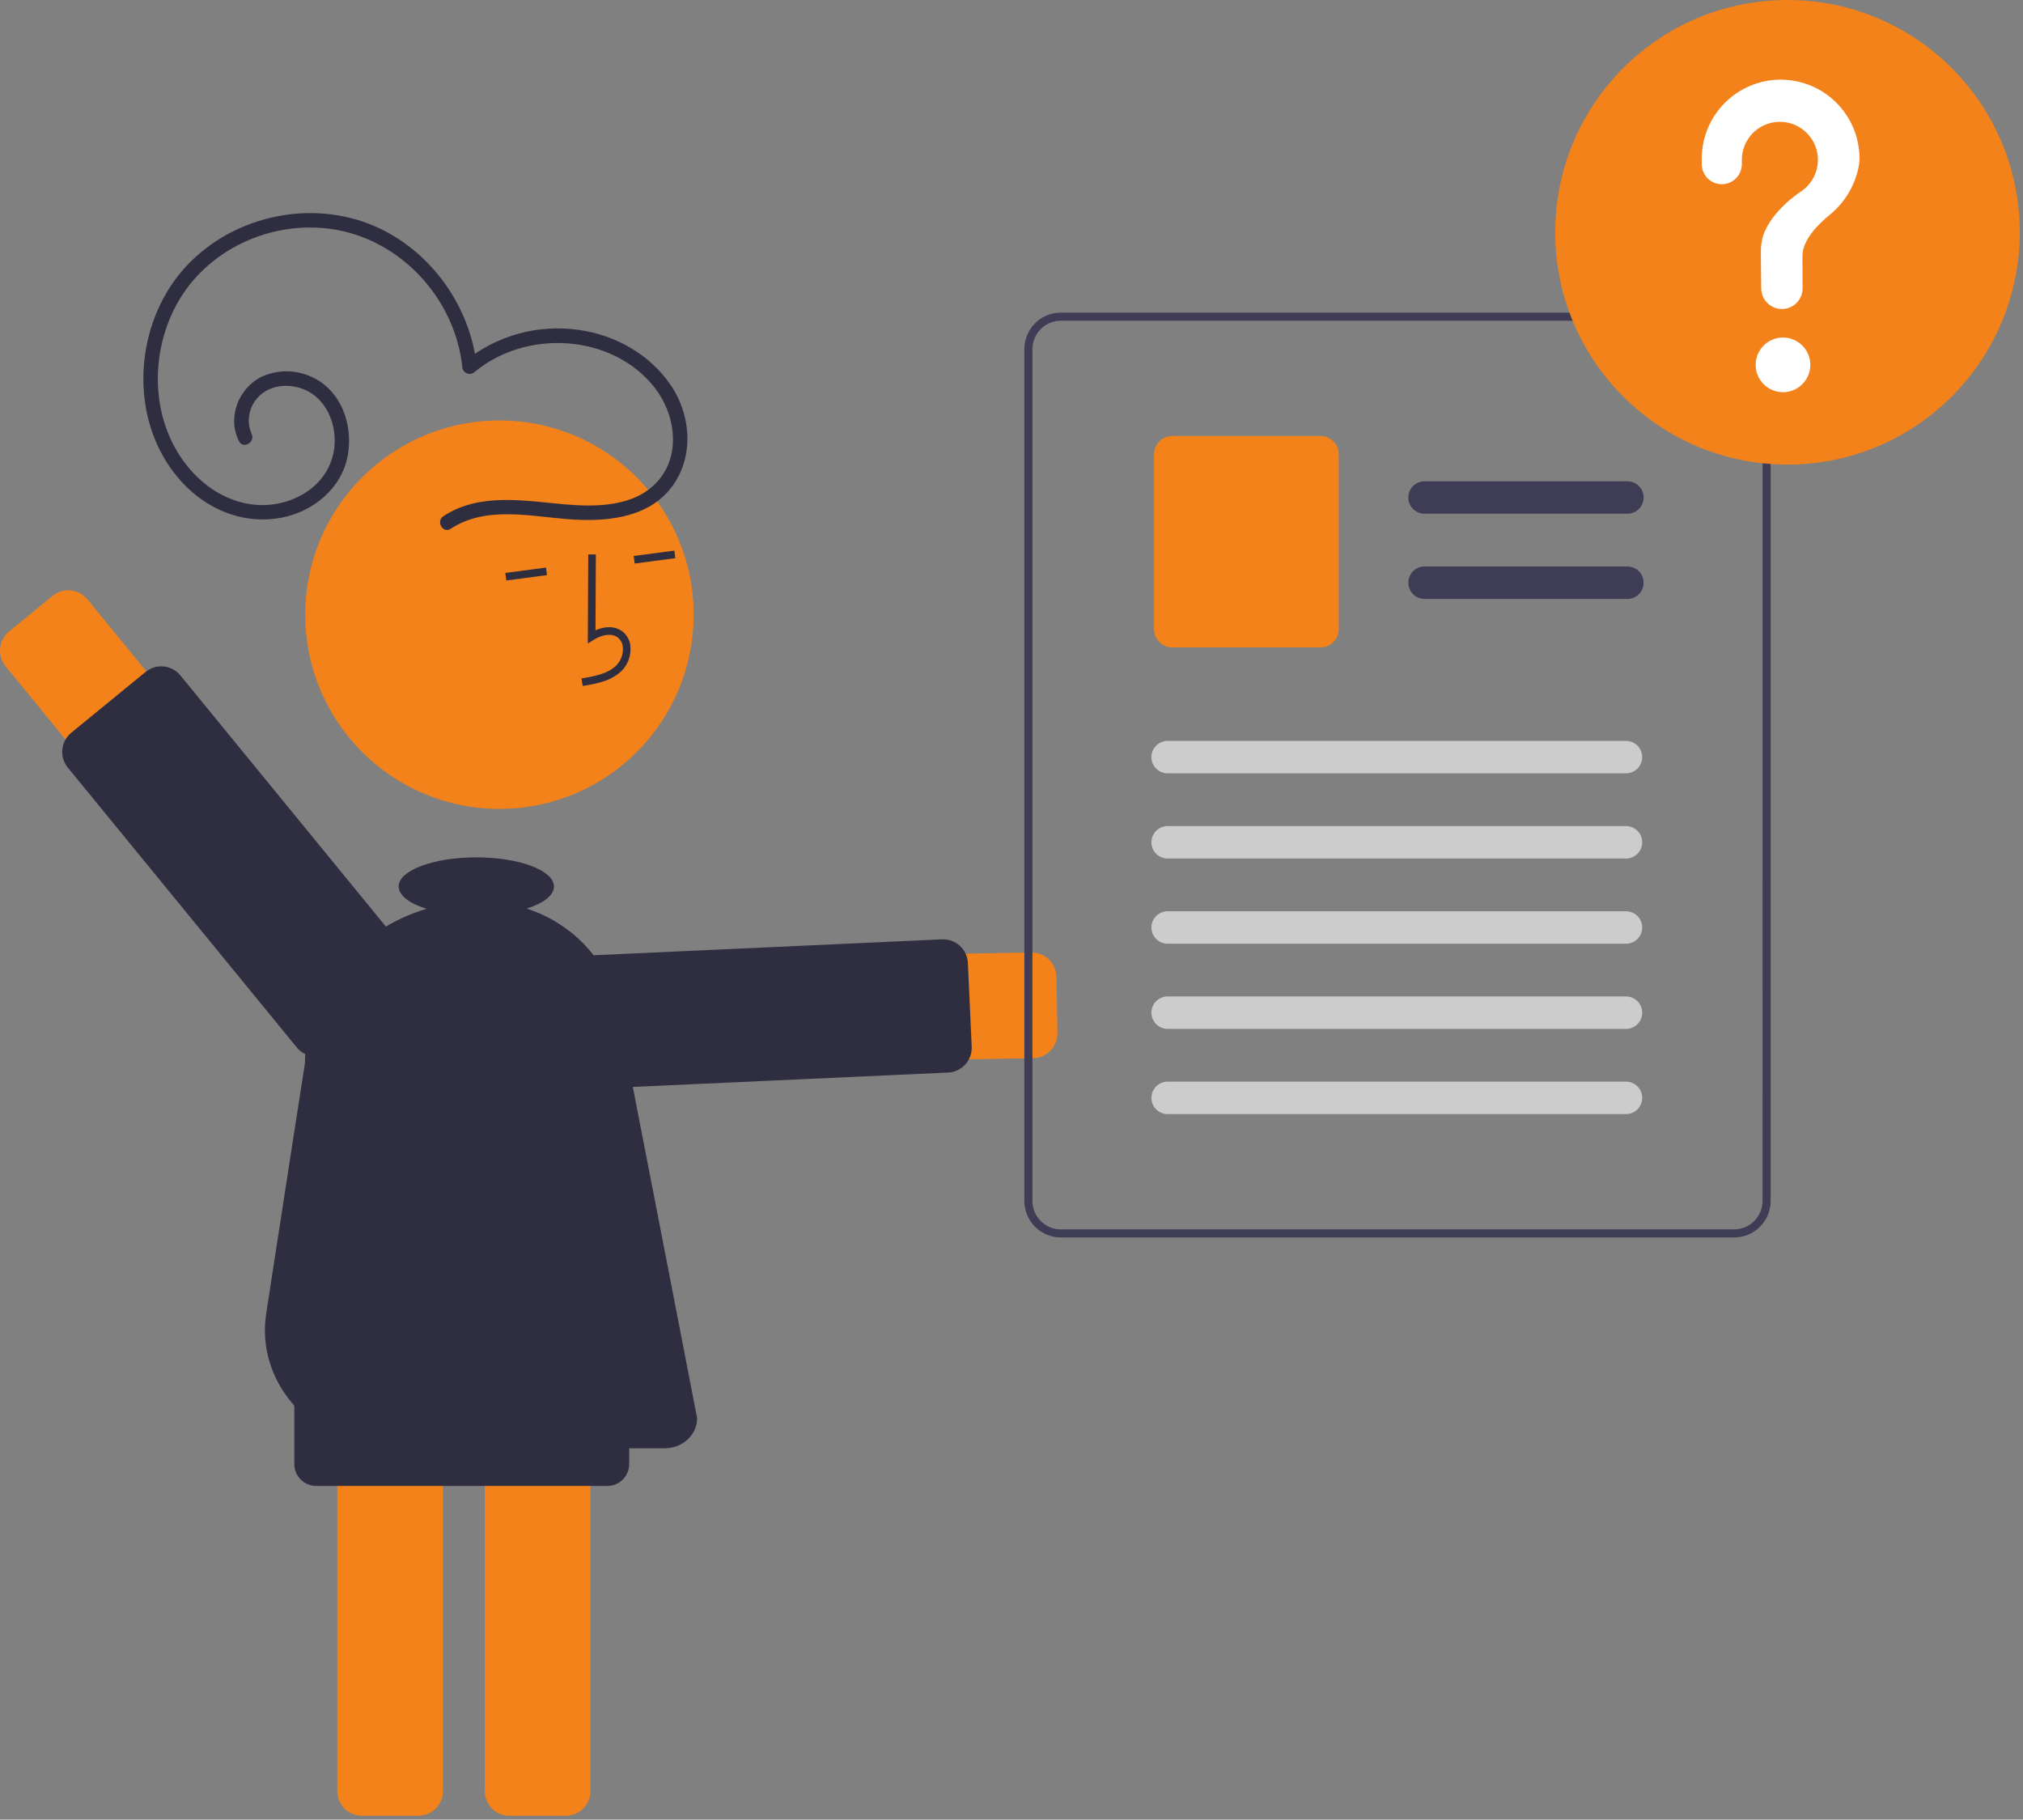 <svg width="517" height="465" viewBox="0 0 517 465" fill="none" xmlns="http://www.w3.org/2000/svg">
<rect x="0" y="0" width="517" height="465" fill="#808080" stroke="none"/>
<g clip-path="url(#clip0_59_261)">
<path d="M264.028 270.416L151.511 272.394C149.735 272.429 147.969 272.114 146.316 271.466C144.662 270.818 143.152 269.85 141.872 268.617C140.593 267.385 139.569 265.912 138.86 264.284C138.151 262.655 137.769 260.902 137.738 259.126C137.707 257.35 138.026 255.585 138.678 253.933C139.33 252.28 140.301 250.773 141.536 249.496C142.771 248.219 144.246 247.199 145.876 246.493C147.506 245.787 149.26 245.41 151.036 245.382L263.554 243.404C265.231 243.375 266.852 244.013 268.059 245.178C269.266 246.344 269.96 247.941 269.99 249.618L270.242 263.98C270.27 265.584 269.688 267.139 268.613 268.33C267.537 269.521 266.05 270.259 264.451 270.394C264.311 270.406 264.17 270.413 264.028 270.416Z" fill="#F3821A"/>
<path d="M242.299 274.086L149.988 278.3C149.158 278.338 148.328 278.212 147.547 277.93C146.766 277.647 146.048 277.214 145.435 276.654C144.821 276.094 144.324 275.418 143.971 274.666C143.619 273.914 143.418 273.1 143.38 272.27L142.403 250.869C142.326 249.193 142.919 247.555 144.05 246.316C145.181 245.077 146.758 244.337 148.434 244.261L240.745 240.047C241.575 240.009 242.404 240.135 243.185 240.417C243.966 240.7 244.684 241.133 245.298 241.693C245.911 242.253 246.409 242.929 246.761 243.681C247.114 244.433 247.315 245.247 247.353 246.077L248.33 267.478C248.402 269.112 247.84 270.711 246.76 271.94C245.681 273.169 244.167 273.933 242.537 274.071C242.459 274.078 242.379 274.083 242.299 274.086Z" fill="#2F2E41"/>
<path d="M86.193 457.694V337.977C86.195 336.3 86.862 334.692 88.048 333.506C89.234 332.32 90.842 331.653 92.519 331.651H106.883C108.56 331.653 110.168 332.32 111.354 333.506C112.54 334.692 113.207 336.3 113.209 337.977V457.694C113.207 459.371 112.54 460.979 111.354 462.164C110.168 463.35 108.56 464.017 106.883 464.019H92.519C90.842 464.017 89.234 463.35 88.048 462.164C86.862 460.979 86.195 459.371 86.193 457.694Z" fill="#F3821A"/>
<path d="M123.888 457.694V337.977C123.89 336.3 124.557 334.692 125.743 333.506C126.928 332.32 128.536 331.653 130.213 331.651H144.578C146.255 331.653 147.863 332.32 149.049 333.506C150.234 334.692 150.902 336.3 150.903 337.977V457.694C150.902 459.371 150.234 460.979 149.049 462.164C147.863 463.35 146.255 464.017 144.578 464.019H130.213C128.536 464.017 126.928 463.35 125.743 462.164C124.557 460.979 123.89 459.371 123.888 457.694Z" fill="#F3821A"/>
<path d="M127.639 206.713C155.051 206.713 177.272 184.492 177.272 157.08C177.272 129.669 155.051 107.447 127.639 107.447C100.228 107.447 78.006 129.669 78.006 157.08C78.006 184.492 100.228 206.713 127.639 206.713Z" fill="#F3821A"/>
<path d="M154.505 174.027C156.102 173.502 157.567 172.642 158.804 171.503C159.623 170.691 160.254 169.709 160.654 168.626C161.054 167.544 161.212 166.387 161.117 165.237C161.065 164.418 160.825 163.621 160.414 162.91C160.003 162.2 159.434 161.593 158.75 161.139C156.975 160 154.601 159.997 152.184 161.062L152.276 141.686L150.329 141.677L150.222 164.455L151.721 163.512C153.46 162.42 155.944 161.651 157.699 162.777C158.133 163.075 158.492 163.468 158.749 163.927C159.005 164.386 159.153 164.898 159.18 165.423C159.245 166.28 159.126 167.141 158.829 167.947C158.532 168.753 158.065 169.486 157.459 170.095C155.31 172.148 152.174 172.79 148.599 173.364L148.907 175.286C150.807 175.034 152.68 174.613 154.505 174.027Z" fill="#2F2E41"/>
<path d="M172.34 140.707L161.947 142.08L162.202 144.009L172.595 142.636L172.34 140.707Z" fill="#2F2E41"/>
<path d="M139.536 145.038L129.143 146.411L129.398 148.34L139.791 146.968L139.536 145.038Z" fill="#2F2E41"/>
<path d="M22.34 153.161L93.601 240.259C94.725 241.631 95.568 243.212 96.081 244.911C96.594 246.609 96.767 248.392 96.591 250.158C96.415 251.923 95.893 253.637 95.054 255.2C94.216 256.764 93.077 258.147 91.704 259.271C90.331 260.394 88.75 261.236 87.051 261.749C85.352 262.261 83.569 262.434 81.804 262.257C80.038 262.08 78.325 261.557 76.761 260.718C75.198 259.878 73.816 258.739 72.693 257.366L1.431 170.269C0.905 169.626 0.51 168.885 0.27 168.09C0.03 167.295 -0.051 166.46 0.032 165.633C0.115 164.807 0.359 164.005 0.752 163.273C1.145 162.541 1.678 161.893 2.321 161.367L13.438 152.271C14.736 151.209 16.404 150.706 18.073 150.873C19.742 151.04 21.277 151.863 22.34 153.161H22.34Z" fill="#F3821A"/>
<path d="M46.106 172.6L104.622 244.12C105.148 244.763 105.542 245.503 105.782 246.298C106.022 247.093 106.103 247.928 106.021 248.755C105.938 249.581 105.693 250.384 105.301 251.116C104.908 251.848 104.375 252.495 103.732 253.021L84.743 268.557C84.101 269.083 83.36 269.478 82.565 269.718C81.77 269.958 80.935 270.039 80.108 269.956C79.282 269.873 78.48 269.629 77.748 269.236C77.015 268.843 76.368 268.31 75.842 267.667L17.326 196.148C16.265 194.849 15.763 193.182 15.93 191.513C16.097 189.844 16.919 188.31 18.216 187.247L37.204 171.71C38.503 170.648 40.17 170.145 41.839 170.312C43.509 170.479 45.043 171.302 46.106 172.6L46.106 172.6Z" fill="#2F2E41"/>
<path d="M451.802 85.654C451.086 83.955 449.888 82.504 448.356 81.478C446.824 80.453 445.025 79.9 443.181 79.887H271.109C268.635 79.888 266.263 80.871 264.514 82.62C262.765 84.369 261.782 86.741 261.781 89.214V306.902C261.782 309.376 262.765 311.747 264.514 313.496C266.263 315.245 268.635 316.229 271.109 316.23H443.188C445.66 316.227 448.031 315.243 449.78 313.494C451.528 311.746 452.512 309.375 452.515 306.902V89.214C452.519 87.992 452.279 86.782 451.808 85.654H451.802ZM450.438 306.902C450.435 308.826 449.67 310.67 448.31 312.031C446.949 313.391 445.105 314.156 443.181 314.159H271.109C269.185 314.158 267.339 313.394 265.979 312.033C264.618 310.673 263.853 308.828 263.852 306.904V89.216C263.855 87.292 264.62 85.448 265.981 84.088C267.341 82.727 269.185 81.962 271.109 81.959H443.188C444.637 81.965 446.051 82.402 447.251 83.215C448.451 84.028 449.381 85.18 449.923 86.524C450.028 86.792 450.119 87.065 450.196 87.343C450.36 87.953 450.444 88.583 450.444 89.216L450.438 306.902Z" fill="#3F3D56"/>
<path d="M415.893 131.282H364.062C363.517 131.283 362.977 131.176 362.473 130.968C361.969 130.76 361.511 130.455 361.126 130.07C360.74 129.685 360.434 129.227 360.225 128.724C360.016 128.22 359.909 127.681 359.909 127.135C359.909 126.59 360.016 126.051 360.225 125.547C360.434 125.044 360.74 124.586 361.126 124.201C361.511 123.816 361.969 123.511 362.473 123.303C362.977 123.095 363.517 122.988 364.062 122.989H415.893C416.438 122.988 416.978 123.095 417.482 123.303C417.985 123.511 418.443 123.816 418.829 124.201C419.215 124.586 419.521 125.044 419.73 125.547C419.938 126.051 420.046 126.59 420.046 127.135C420.046 127.681 419.938 128.22 419.73 128.724C419.521 129.227 419.215 129.685 418.829 130.07C418.443 130.455 417.985 130.76 417.482 130.968C416.978 131.176 416.438 131.283 415.893 131.282Z" fill="#3F3D56"/>
<path d="M415.893 153.051H364.062C363.517 153.052 362.977 152.945 362.473 152.737C361.969 152.529 361.511 152.224 361.126 151.839C360.74 151.454 360.434 150.996 360.225 150.493C360.016 149.989 359.909 149.449 359.909 148.904C359.909 148.359 360.016 147.819 360.225 147.316C360.434 146.812 360.74 146.355 361.126 145.97C361.511 145.585 361.969 145.279 362.473 145.071C362.977 144.863 363.517 144.757 364.062 144.758H415.893C416.438 144.757 416.978 144.863 417.482 145.071C417.985 145.279 418.443 145.585 418.829 145.97C419.215 146.355 419.521 146.812 419.73 147.316C419.938 147.819 420.046 148.359 420.046 148.904C420.046 149.449 419.938 149.989 419.73 150.493C419.521 150.996 419.215 151.454 418.829 151.839C418.443 152.224 417.985 152.529 417.482 152.737C416.978 152.945 416.438 153.052 415.893 153.051Z" fill="#3F3D56"/>
<path d="M337.468 165.446H299.59C298.354 165.445 297.168 164.953 296.293 164.078C295.419 163.204 294.927 162.018 294.925 160.781V116.082C294.927 114.846 295.419 113.66 296.293 112.785C297.168 111.911 298.354 111.419 299.59 111.417H337.468C338.705 111.419 339.891 111.911 340.765 112.785C341.64 113.66 342.132 114.846 342.133 116.082V160.781C342.132 162.018 341.64 163.204 340.765 164.078C339.891 164.953 338.705 165.445 337.468 165.446Z" fill="#F3821A"/>
<path d="M415.533 197.625H298.396C297.296 197.625 296.241 197.189 295.464 196.411C294.686 195.633 294.249 194.579 294.249 193.479C294.249 192.379 294.686 191.324 295.464 190.547C296.241 189.769 297.296 189.332 298.396 189.332H415.533C416.633 189.332 417.688 189.769 418.465 190.547C419.243 191.324 419.68 192.379 419.68 193.479C419.68 194.579 419.243 195.633 418.465 196.411C417.688 197.189 416.633 197.625 415.533 197.625Z" fill="#CCCCCC"/>
<path d="M415.533 219.394H298.396C297.297 219.393 296.244 218.955 295.468 218.177C294.692 217.4 294.256 216.346 294.256 215.248C294.256 214.149 294.692 213.095 295.468 212.318C296.244 211.54 297.297 211.103 298.396 211.101H415.533C416.078 211.1 416.618 211.207 417.122 211.415C417.626 211.623 418.084 211.928 418.469 212.313C418.855 212.698 419.161 213.156 419.37 213.659C419.579 214.163 419.686 214.702 419.686 215.248C419.686 215.793 419.579 216.332 419.37 216.836C419.161 217.339 418.855 217.797 418.469 218.182C418.084 218.567 417.626 218.872 417.122 219.08C416.618 219.288 416.078 219.395 415.533 219.394Z" fill="#CCCCCC"/>
<path d="M415.533 241.163H298.396C297.297 241.161 296.244 240.724 295.468 239.946C294.692 239.169 294.256 238.115 294.256 237.016C294.256 235.918 294.692 234.864 295.468 234.087C296.244 233.309 297.297 232.871 298.396 232.87H415.533C416.078 232.869 416.618 232.976 417.122 233.184C417.626 233.392 418.084 233.697 418.469 234.082C418.855 234.467 419.161 234.925 419.37 235.428C419.579 235.932 419.686 236.471 419.686 237.016C419.686 237.561 419.579 238.101 419.37 238.605C419.161 239.108 418.855 239.566 418.469 239.951C418.084 240.336 417.626 240.641 417.122 240.849C416.618 241.057 416.078 241.164 415.533 241.163Z" fill="#CCCCCC"/>
<path d="M415.533 262.932H298.396C297.297 262.93 296.244 262.492 295.468 261.715C294.692 260.938 294.256 259.884 294.256 258.785C294.256 257.687 294.692 256.633 295.468 255.855C296.244 255.078 297.297 254.64 298.396 254.639H415.533C416.078 254.638 416.618 254.744 417.122 254.952C417.626 255.16 418.084 255.466 418.469 255.851C418.855 256.236 419.161 256.693 419.37 257.197C419.579 257.7 419.686 258.24 419.686 258.785C419.686 259.33 419.579 259.87 419.37 260.373C419.161 260.877 418.855 261.334 418.469 261.72C418.084 262.105 417.626 262.41 417.122 262.618C416.618 262.826 416.078 262.933 415.533 262.932Z" fill="#CCCCCC"/>
<path d="M415.533 284.701H298.396C297.297 284.699 296.244 284.261 295.468 283.484C294.692 282.706 294.256 281.653 294.256 280.554C294.256 279.455 294.692 278.402 295.468 277.624C296.244 276.847 297.297 276.409 298.396 276.407H415.533C416.078 276.407 416.618 276.513 417.122 276.721C417.626 276.929 418.084 277.234 418.469 277.62C418.855 278.005 419.161 278.462 419.37 278.966C419.579 279.469 419.686 280.009 419.686 280.554C419.686 281.099 419.579 281.639 419.37 282.142C419.161 282.646 418.855 283.103 418.469 283.488C418.084 283.873 417.626 284.179 417.122 284.387C416.618 284.595 416.078 284.701 415.533 284.701Z" fill="#CCCCCC"/>
<path d="M456.809 118.724C489.594 118.724 516.171 92.147 516.171 59.362C516.171 26.577 489.594 0 456.809 0C424.025 0 397.448 26.577 397.448 59.362C397.448 92.147 424.025 118.724 456.809 118.724Z" fill="#F3821A"/>
<path d="M455.66 100.222C459.518 100.222 462.645 97.095 462.645 93.237C462.645 89.379 459.518 86.252 455.66 86.252C451.803 86.252 448.675 89.379 448.675 93.237C448.675 97.095 451.803 100.222 455.66 100.222Z" fill="white"/>
<path d="M454.912 20.352C449.646 20.404 444.609 22.509 440.872 26.219C437.135 29.929 434.993 34.951 434.902 40.216C434.901 40.317 434.9 41.025 434.9 41.952C434.9 43.311 435.44 44.614 436.401 45.575C437.362 46.536 438.665 47.076 440.024 47.076C441.384 47.076 442.688 46.535 443.649 45.574C444.611 44.612 445.151 43.308 445.15 41.948V41.944C445.15 41.314 445.15 40.877 445.15 40.851C445.149 39.164 445.588 37.506 446.423 36.04C447.258 34.574 448.46 33.35 449.911 32.49C451.362 31.629 453.012 31.161 454.698 31.132C456.385 31.103 458.051 31.513 459.531 32.322C461.011 33.132 462.255 34.313 463.14 35.749C464.025 37.185 464.522 38.826 464.58 40.512C464.638 42.198 464.257 43.87 463.473 45.364C462.689 46.858 461.53 48.122 460.109 49.032L460.111 49.034C460.111 49.034 452.818 53.729 450.595 60.17L450.597 60.17C450.206 61.49 450.008 62.859 450.009 64.235C450.009 64.8 450.042 69.75 450.106 73.767C450.129 75.153 450.695 76.475 451.683 77.447C452.672 78.419 454.003 78.964 455.389 78.964C456.083 78.964 456.77 78.827 457.411 78.561C458.052 78.296 458.634 77.907 459.125 77.416C459.615 76.925 460.005 76.343 460.27 75.702C460.536 75.061 460.672 74.374 460.672 73.68L460.672 73.647C460.65 69.969 460.638 65.684 460.638 65.374C460.638 61.419 464.453 57.478 467.587 54.909C471.214 51.971 473.764 47.912 474.835 43.369C475.066 42.432 475.193 41.473 475.215 40.509C475.215 37.862 474.693 35.241 473.68 32.795C472.667 30.349 471.183 28.127 469.311 26.256C467.439 24.384 465.217 22.899 462.771 21.886C460.326 20.873 457.705 20.352 455.057 20.352C455.009 20.352 454.96 20.352 454.912 20.352Z" fill="white"/>
<path d="M115.196 135.12C124.083 129.278 135.251 131.907 145.128 132.67C154.052 133.359 164.63 132.68 170.907 125.388C177.437 117.803 176.891 106.54 171.485 98.516C166.163 90.619 157.329 85.632 147.984 84.317C142.806 83.559 137.527 83.886 132.483 85.279C127.438 86.672 122.739 89.1 118.684 92.409L121.86 93.724C120.009 76.029 106.999 60.033 89.544 55.694C71.883 51.304 52.132 58.797 42.709 74.544C33.42 90.068 34.521 111.731 47.891 124.632C54.312 130.827 63.047 133.984 71.911 132.299C80.086 130.746 87.35 124.786 88.88 116.371C90.298 108.569 87.2 99.708 79.612 96.301C77.535 95.332 75.266 94.848 72.975 94.885C70.684 94.921 68.432 95.478 66.387 96.512C64.536 97.554 62.971 99.038 61.834 100.833C60.696 102.627 60.021 104.675 59.869 106.795C59.727 108.846 60.145 110.898 61.078 112.731C62.132 114.881 65.342 112.997 64.291 110.852C63.612 109.276 63.42 107.532 63.737 105.845C64.055 104.158 64.868 102.604 66.074 101.382C68.832 98.501 73.186 98.022 76.852 99.2C83.559 101.356 86.52 109.05 85.256 115.577C83.841 122.888 77.599 127.586 70.493 128.789C62.764 130.097 55.228 126.833 49.863 121.345C38.627 109.85 37.655 91.337 45.234 77.618C52.923 63.701 69.324 56.228 84.946 58.563C100.393 60.871 113.115 73.021 117.08 88.003C117.58 89.88 117.934 91.793 118.139 93.724C118.152 94.087 118.269 94.437 118.475 94.735C118.682 95.033 118.97 95.265 119.304 95.404C119.639 95.542 120.007 95.582 120.363 95.517C120.72 95.453 121.05 95.287 121.316 95.04C134.515 84.077 156.47 85.253 167.294 99.044C172.602 105.808 174.166 116.311 167.967 123.105C162.065 129.574 152.264 129.581 144.203 128.872C133.891 127.966 122.555 125.835 113.318 131.907C111.325 133.217 113.187 136.441 115.196 135.12V135.12Z" fill="#2F2E41"/>
<path d="M155.219 379.725H80.796C79.316 379.723 77.897 379.134 76.85 378.088C75.804 377.041 75.216 375.623 75.214 374.143V349.335C75.216 347.855 75.804 346.436 76.85 345.39C77.897 344.344 79.316 343.755 80.796 343.753H155.219C156.699 343.755 158.117 344.344 159.164 345.39C160.21 346.436 160.799 347.855 160.801 349.335V374.143C160.799 375.623 160.21 377.041 159.164 378.088C158.117 379.134 156.699 379.723 155.219 379.725Z" fill="#2F2E41"/>
<path d="M157.762 257.416C155.432 245.5 146.382 236.063 134.636 232.183C138.878 230.818 141.575 228.797 141.575 226.537C141.575 222.426 132.689 219.094 121.728 219.094C110.768 219.094 101.882 222.426 101.882 226.537C101.882 228.83 104.652 230.879 109.002 232.244C90.994 237.613 77.923 253.285 77.923 271.74C77.923 271.74 72.38 307.275 68.028 335.681C65.243 353.854 80.457 370.097 100.257 370.097H169.89C174.452 370.097 178.163 366.657 178.163 362.428C178.163 362.428 165.331 296.126 157.762 257.416Z" fill="#2F2E41"/>
</g>
<defs>
<clipPath id="clip0_59_261">
<rect width="516.171" height="464.019" fill="white"/>
</clipPath>
</defs>
</svg>
